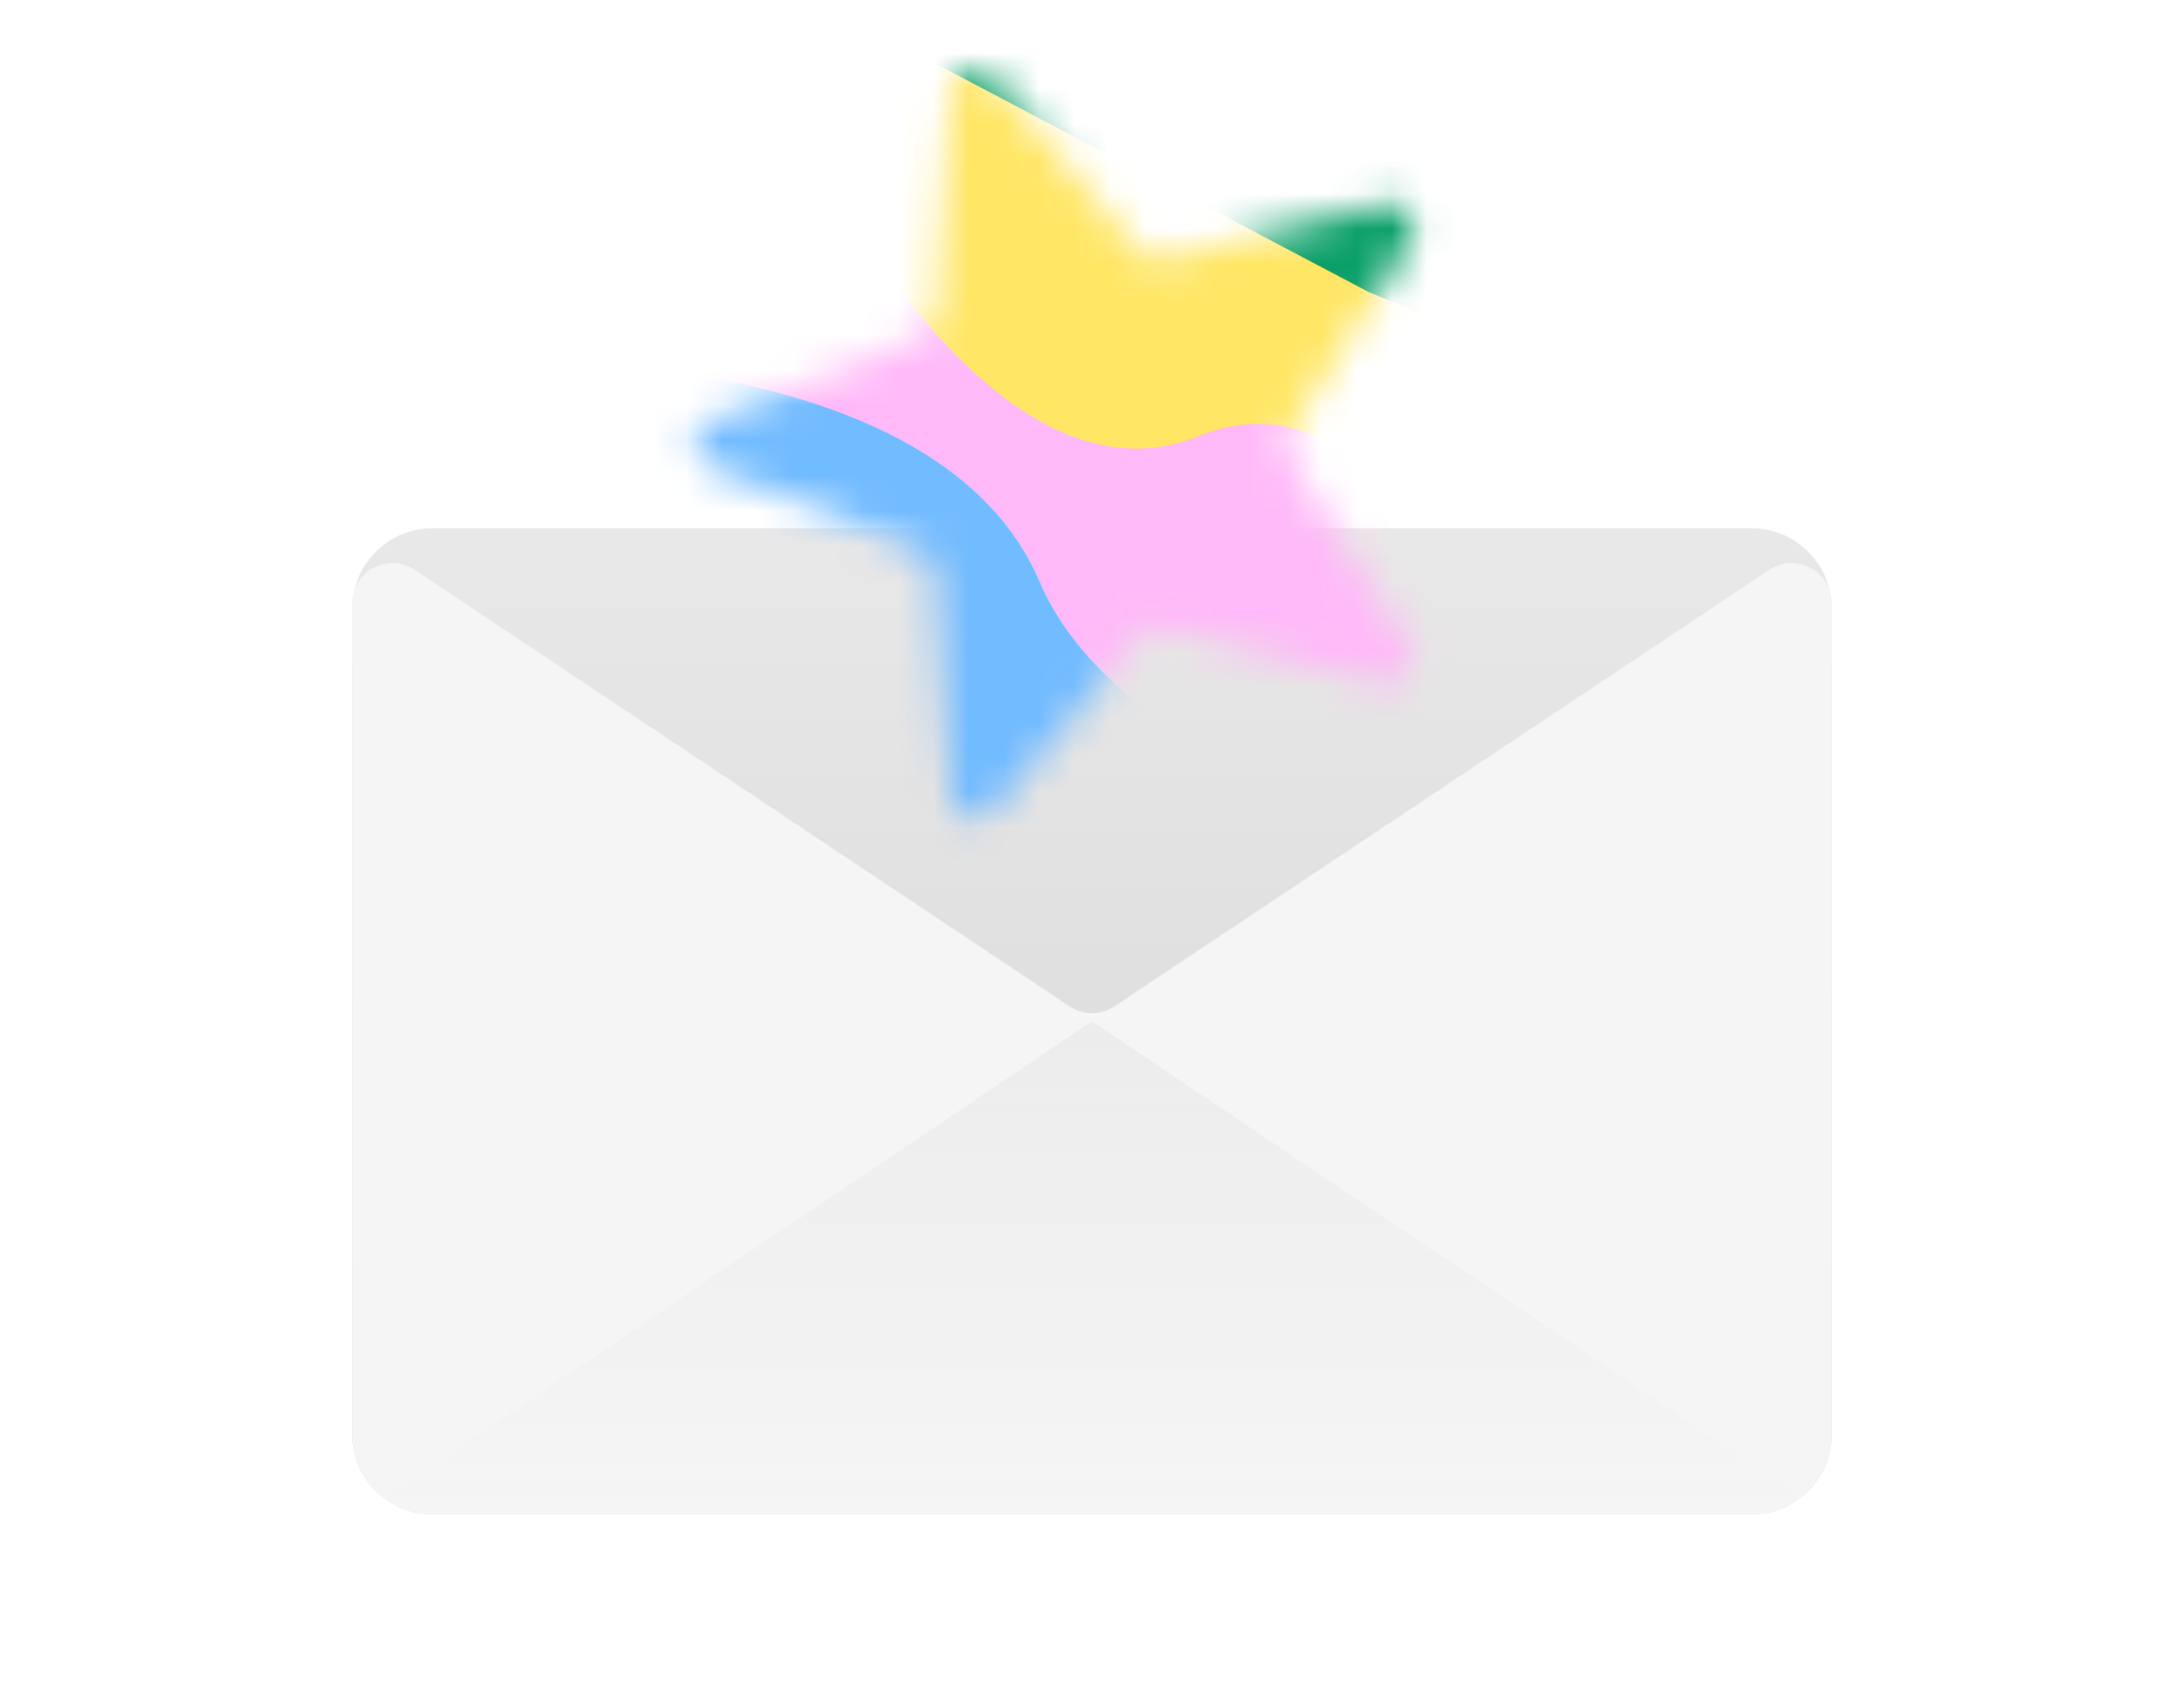 <svg width="62" height="48" viewBox="0 0 62 48" fill="none" xmlns="http://www.w3.org/2000/svg">
<g id="Frame 7670">
<g id="Group 7545">
<path id="Rectangle 2842" d="M10 17.277C10 16.019 11.019 15 12.277 15H49.723C50.981 15 52 16.019 52 17.277V40.723C52 41.981 50.981 43 49.723 43H12.277C11.019 43 10 41.981 10 40.723V17.277Z" fill="url(#paint0_linear_13531_19512)"/>
<g id="Mask group">
<mask id="mask0_13531_19512" style="mask-type:alpha" maskUnits="userSpaceOnUse" x="19" y="1" width="22" height="23">
<path id="Union" d="M20.154 13.256C19.567 13.022 19.567 12.197 20.154 11.963L26.109 9.59C26.359 9.49 26.53 9.257 26.548 8.99L26.982 2.636C27.025 2.01 27.815 1.755 28.221 2.237L32.335 7.124C32.508 7.329 32.784 7.418 33.045 7.353L39.269 5.799C39.882 5.646 40.37 6.313 40.034 6.845L36.622 12.239C36.479 12.465 36.479 12.753 36.622 12.98L40.034 18.373C40.37 18.905 39.882 19.573 39.269 19.419L33.045 17.866C32.784 17.8 32.508 17.889 32.335 18.095L28.221 22.982C27.815 23.464 27.025 23.209 26.982 22.582L26.548 16.228C26.53 15.961 26.359 15.729 26.109 15.629L20.154 13.256Z" fill="#D9D9D9"/>
</mask>
<g mask="url(#mask0_13531_19512)">
<g id="Mask group_2">
<g id="Vector" filter="url(#filter0_f_13531_19512)">
<path d="M38.54 44.782C39.239 46.038 40.645 46.344 41.961 45.521C44.441 43.971 46.919 42.411 49.405 40.883C52.477 38.977 52.483 36.695 50.784 30.391C46.862 15.895 43.231 1.197 39.514 -13.448C38.868 -15.979 37.442 -17.465 36.328 -16.766C29.657 -12.581 22.98 -8.393 16.302 -4.228C14.408 -3.046 13.54 -0.13 14.546 1.677L38.54 44.782Z" fill="#FFB9F8"/>
</g>
<g id="Vector_2" filter="url(#filter1_f_13531_19512)">
<path d="M56.209 16.486C59.134 15.395 59.261 12.1 56.484 10.909C48.045 7.288 38.605 2.501 28.82 -3.176C27.356 -4.026 25.889 -4.894 24.418 -5.775C22.852 -6.713 20.392 -6.371 20.764 -4.831C21.205 -3.001 23.162 -1.101 22.9 0.712C22.745 1.79 22.259 2.922 22.784 3.909C24.554 7.239 29.044 14.404 34.005 12.388C39.903 9.99 42.975 20.741 45.627 20.502C46.145 20.456 46.544 20.094 47.019 19.917L56.209 16.486Z" fill="#FFE665"/>
</g>
<g id="Vector_3" filter="url(#filter2_f_13531_19512)">
<path d="M3.539 18.573C23.597 21.661 2.348 20.002 30.509 26.495C34.866 27.5 42.293 27.503 47.826 28.186C49.72 28.42 51.004 27.414 49.351 26.726C44.546 24.728 32.248 22.928 29.515 16.528C26.745 10.042 15.363 9.949 10.399 10.233C8.977 10.315 7.662 11.178 7.021 12.346C5.882 14.418 4.724 16.484 3.58 18.556C3.573 18.57 3.554 18.577 3.539 18.573Z" fill="#71BBFF"/>
</g>
<g id="Vector 84" filter="url(#filter3_f_13531_19512)">
<path d="M38.85 8.291L49.719 12.754L51.857 10.676L39.155 -0.804L32.033 -1.278L19.322 -2.01L38.85 8.291Z" fill="#0A9F68"/>
</g>
</g>
</g>
</g>
<path id="Rectangle 2843" d="M10 17.127C10 16.218 11.013 15.676 11.77 16.18L30.369 28.579C30.751 28.834 31.249 28.834 31.631 28.579L50.23 16.18C50.987 15.676 52 16.218 52 17.127V40.723C52 41.981 50.981 43 49.723 43H12.277C11.019 43 10 41.981 10 40.723V17.127Z" fill="#F5F5F5"/>
<path id="Rectangle 2844" d="M31 29L51 42.432C51 42.432 50.376 43 49.396 43C34.096 43 26.95 43 12.567 43C11.588 43 11 42.473 11 42.473L31 29Z" fill="url(#paint1_linear_13531_19512)"/>
</g>
</g>
<defs>
<filter id="filter0_f_13531_19512" x="11.846" y="-19.216" width="42.352" height="67.472" filterUnits="userSpaceOnUse" color-interpolation-filters="sRGB">
<feFlood flood-opacity="0" result="BackgroundImageFix"/>
<feBlend mode="normal" in="SourceGraphic" in2="BackgroundImageFix" result="shape"/>
<feGaussianBlur stdDeviation="1.138" result="effect1_foregroundBlur_13531_19512"/>
</filter>
<filter id="filter1_f_13531_19512" x="18.45" y="-8.571" width="42.313" height="31.354" filterUnits="userSpaceOnUse" color-interpolation-filters="sRGB">
<feFlood flood-opacity="0" result="BackgroundImageFix"/>
<feBlend mode="normal" in="SourceGraphic" in2="BackgroundImageFix" result="shape"/>
<feGaussianBlur stdDeviation="1.138" result="effect1_foregroundBlur_13531_19512"/>
</filter>
<filter id="filter2_f_13531_19512" x="1.262" y="7.874" width="51.126" height="22.624" filterUnits="userSpaceOnUse" color-interpolation-filters="sRGB">
<feFlood flood-opacity="0" result="BackgroundImageFix"/>
<feBlend mode="normal" in="SourceGraphic" in2="BackgroundImageFix" result="shape"/>
<feGaussianBlur stdDeviation="1.138" result="effect1_foregroundBlur_13531_19512"/>
</filter>
<filter id="filter3_f_13531_19512" x="17.046" y="-4.286" width="37.089" height="19.317" filterUnits="userSpaceOnUse" color-interpolation-filters="sRGB">
<feFlood flood-opacity="0" result="BackgroundImageFix"/>
<feBlend mode="normal" in="SourceGraphic" in2="BackgroundImageFix" result="shape"/>
<feGaussianBlur stdDeviation="1.138" result="effect1_foregroundBlur_13531_19512"/>
</filter>
<linearGradient id="paint0_linear_13531_19512" x1="31" y1="15" x2="31" y2="43" gradientUnits="userSpaceOnUse">
<stop stop-color="#E9E8E8"/>
<stop offset="1" stop-color="#D6D6D6"/>
</linearGradient>
<linearGradient id="paint1_linear_13531_19512" x1="31" y1="21.96" x2="31" y2="43" gradientUnits="userSpaceOnUse">
<stop stop-color="#E9E8E8"/>
<stop offset="1" stop-color="#E9E8E8" stop-opacity="0"/>
</linearGradient>
</defs>
</svg>
